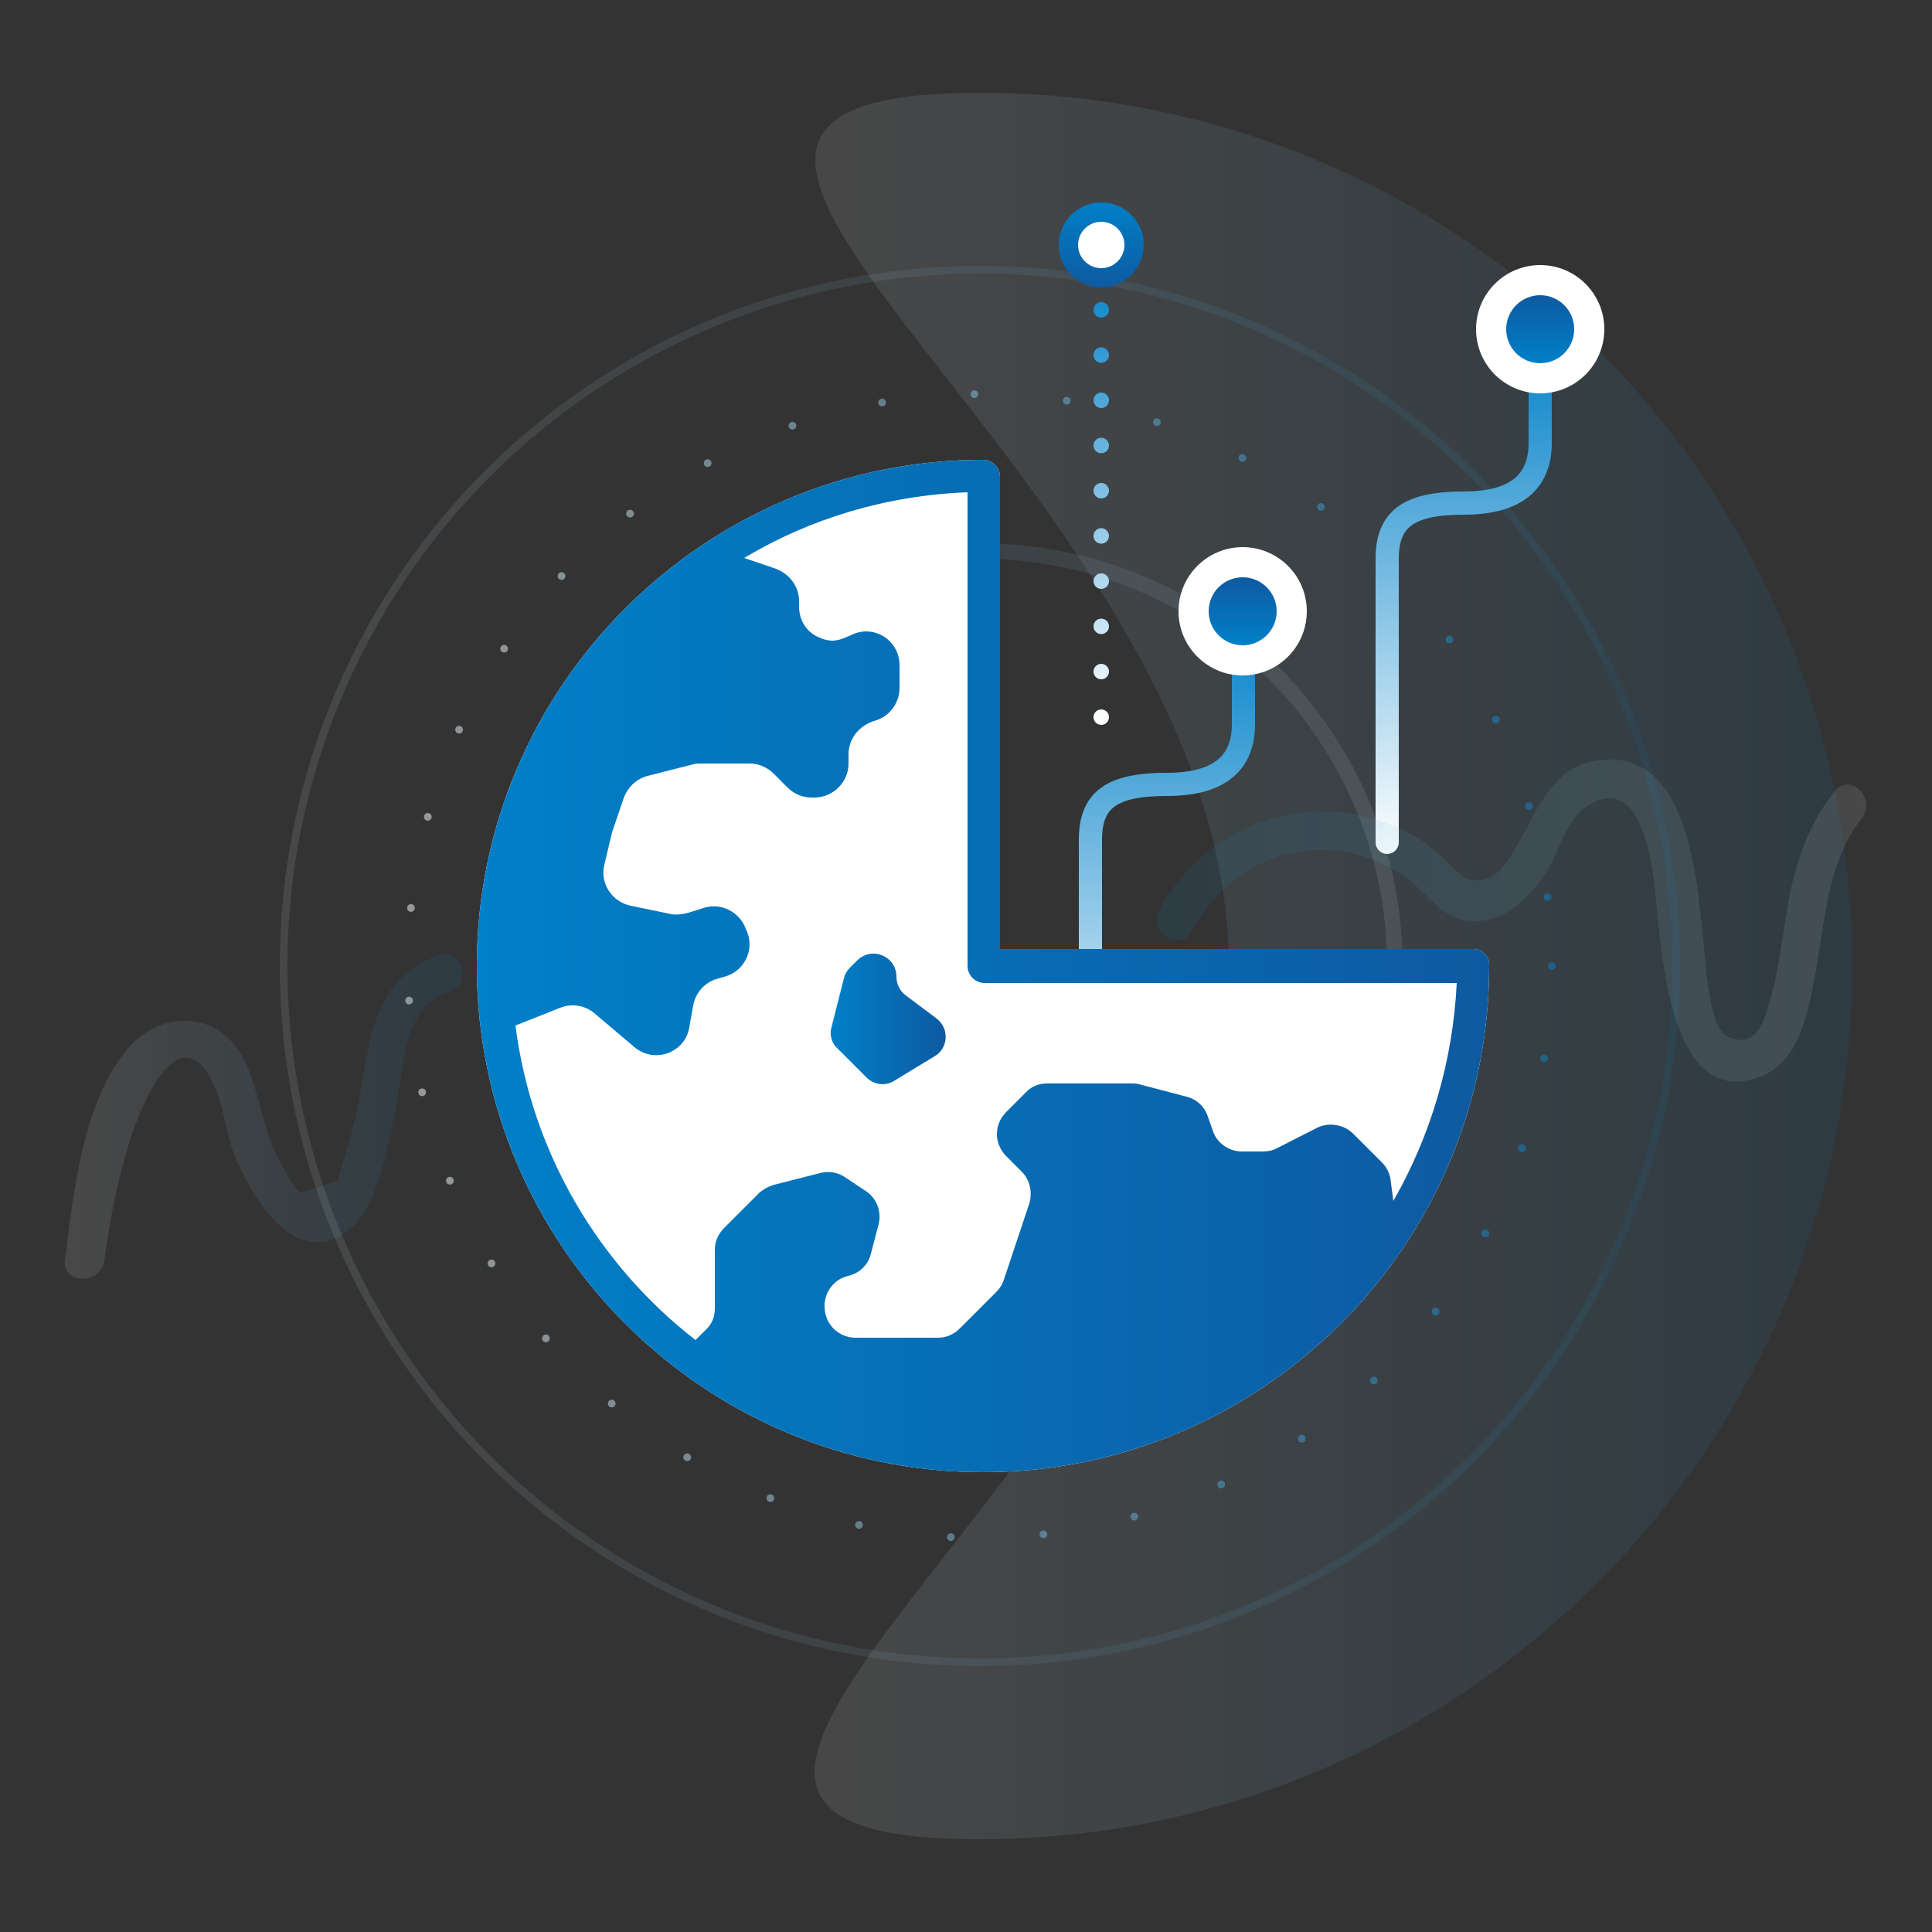 <?xml version="1.0" encoding="utf-8"?>
<!-- Generator: Adobe Illustrator 22.0.1, SVG Export Plug-In . SVG Version: 6.00 Build 0)  -->
<svg version="1.1" id="Capa_1" xmlns="http://www.w3.org/2000/svg" xmlns:xlink="http://www.w3.org/1999/xlink" x="0px" y="0px"
	 viewBox="0 0 250 250" style="enable-background:new 0 0 250 250;" xml:space="preserve">
<rect x="0" y="0" width="250" height="250" fill="#333333" stroke="none"/>
<style type="text/css">
	
		.st0{opacity:0.1;fill:none;stroke:url(#SVGID_1_);stroke-width:2;stroke-linecap:round;stroke-linejoin:round;stroke-miterlimit:10;}
	.st1{opacity:0.1;fill:none;stroke:url(#SVGID_2_);stroke-linecap:round;stroke-linejoin:round;stroke-miterlimit:10;}
	
		.st2{opacity:0.5;fill:none;stroke:url(#SVGID_3_);stroke-linecap:round;stroke-linejoin:round;stroke-miterlimit:10;stroke-dasharray:0,12;}
	.st3{fill:url(#SVGID_4_);}
	.st4{fill:none;stroke:url(#SVGID_5_);stroke-width:3;stroke-linecap:round;stroke-linejoin:round;stroke-miterlimit:10;}
	.st5{fill:#FFFFFF;}
	.st6{fill:url(#SVGID_6_);}
	.st7{fill:none;stroke:url(#SVGID_7_);stroke-width:2;stroke-linecap:round;stroke-linejoin:round;}
	.st8{fill:none;stroke:url(#SVGID_8_);stroke-width:2;stroke-linecap:round;stroke-linejoin:round;stroke-dasharray:0,5.851;}
	.st9{fill:none;stroke:url(#SVGID_9_);stroke-width:2;stroke-linecap:round;stroke-linejoin:round;}
	.st10{fill:url(#SVGID_10_);}
	.st11{fill:none;stroke:url(#SVGID_11_);stroke-width:3;stroke-linecap:round;stroke-linejoin:round;stroke-miterlimit:10;}
	.st12{fill:url(#SVGID_12_);}
	.st13{fill:url(#SVGID_13_);}
	.st14{fill:url(#SVGID_14_);}
	.st15{fill:url(#SVGID_15_);}
	.st16{fill:url(#SVGID_16_);}
</style>
<g>
	
		<linearGradient id="SVGID_1_" gradientUnits="userSpaceOnUse" x1="4215.801" y1="-324.102" x2="4325.193" y2="-324.102" gradientTransform="matrix(-1 0 0 -1 4397.255 -199.102)">
		<stop  offset="0" style="stop-color:#FFFFFF"/>
		<stop  offset="1" style="stop-color:#0080C8"/>
	</linearGradient>
	<circle class="st0" cx="126.8" cy="125" r="53.7"/>
	
		<linearGradient id="SVGID_2_" gradientUnits="userSpaceOnUse" x1="37.884" y1="123.299" x2="219.033" y2="123.299" gradientTransform="matrix(1 0 0 1 -1.701 1.701)">
		<stop  offset="0" style="stop-color:#FFFFFF"/>
		<stop  offset="1" style="stop-color:#0080C8"/>
	</linearGradient>
	<circle class="st1" cx="126.8" cy="125" r="90.1"/>
	
		<linearGradient id="SVGID_3_" gradientUnits="userSpaceOnUse" x1="53.956" y1="123.299" x2="202.961" y2="123.299" gradientTransform="matrix(1 0 0 1 -1.701 1.701)">
		<stop  offset="0" style="stop-color:#FFFFFF"/>
		<stop  offset="1" style="stop-color:#0080C8"/>
	</linearGradient>
	<circle class="st2" cx="126.8" cy="125" r="74"/>
	<linearGradient id="SVGID_4_" gradientUnits="userSpaceOnUse" x1="105.47" y1="125" x2="239.748" y2="125">
		<stop  offset="0" style="stop-color:#FFFFFF;stop-opacity:0.1"/>
		<stop  offset="1" style="stop-color:#0080C8;stop-opacity:0.1"/>
	</linearGradient>
	<path class="st3" d="M239.7,125c0,62.4-50.6,113-113,113S159,187.4,159,125S64.4,12,126.8,12S239.7,62.6,239.7,125z"/>
	<g>
		
			<linearGradient id="SVGID_5_" gradientUnits="userSpaceOnUse" x1="1029.353" y1="2409.372" x2="1096.894" y2="2409.372" gradientTransform="matrix(6.123234e-17 -1 -1 -6.123234e-17 2598.775 1139.863)">
			<stop  offset="0" style="stop-color:#FFFFFF"/>
			<stop  offset="1" style="stop-color:#0080C8"/>
		</linearGradient>
		<path class="st4" d="M179.5,109c0,0,0-31.5,0-36.7c0-5.1,2.7-7.2,9.9-7.2c7.3,0,9.9-3.2,9.9-7.8c0-7.5,0-12.9,0-12.9"/>
		<g>
			<circle class="st5" cx="199.3" cy="42.6" r="8.3"/>
			
				<linearGradient id="SVGID_6_" gradientUnits="userSpaceOnUse" x1="1092.791" y1="2399.488" x2="1101.643" y2="2399.488" gradientTransform="matrix(6.123234e-17 -1 -1 -6.123234e-17 2598.775 1139.863)">
				<stop  offset="0" style="stop-color:#0080C8"/>
				<stop  offset="1" style="stop-color:#0E5AA1"/>
			</linearGradient>
			<circle class="st6" cx="199.3" cy="42.6" r="4.4"/>
		</g>
	</g>
	<g>
		<g>
			<linearGradient id="SVGID_7_" gradientUnits="userSpaceOnUse" x1="142.458" y1="33.27" x2="142.458" y2="93.784">
				<stop  offset="0" style="stop-color:#0080C8"/>
				<stop  offset="1" style="stop-color:#FFFFFF"/>
			</linearGradient>
			<line class="st7" x1="142.5" y1="92.8" x2="142.5" y2="92.8"/>
			<linearGradient id="SVGID_8_" gradientUnits="userSpaceOnUse" x1="142.458" y1="33.27" x2="142.458" y2="93.784">
				<stop  offset="0" style="stop-color:#0080C8"/>
				<stop  offset="1" style="stop-color:#FFFFFF"/>
			</linearGradient>
			<line class="st8" x1="142.5" y1="86.9" x2="142.5" y2="37.2"/>
			<linearGradient id="SVGID_9_" gradientUnits="userSpaceOnUse" x1="142.458" y1="33.27" x2="142.458" y2="93.784">
				<stop  offset="0" style="stop-color:#0080C8"/>
				<stop  offset="1" style="stop-color:#FFFFFF"/>
			</linearGradient>
			<line class="st9" x1="142.5" y1="34.3" x2="142.5" y2="34.3"/>
		</g>
		<g>
			
				<linearGradient id="SVGID_10_" gradientUnits="userSpaceOnUse" x1="2661.07" y1="-2290.574" x2="2672.12" y2="-2290.574" gradientTransform="matrix(-6.123234e-17 1 1 6.123234e-17 2433.032 -2634.916)">
				<stop  offset="0" style="stop-color:#0080C8"/>
				<stop  offset="1" style="stop-color:#0E5AA1"/>
			</linearGradient>
			<circle class="st10" cx="142.5" cy="31.7" r="5.5"/>
			<circle class="st5" cx="142.5" cy="31.7" r="3"/>
		</g>
	</g>
	<g>
		
			<linearGradient id="SVGID_11_" gradientUnits="userSpaceOnUse" x1="1069.571" y1="2272.72" x2="1137.112" y2="2272.72" gradientTransform="matrix(6.123234e-17 -1 -1 -6.123234e-17 2423.667 1216.492)">
			<stop  offset="0" style="stop-color:#FFFFFF"/>
			<stop  offset="1" style="stop-color:#0080C8"/>
		</linearGradient>
		<path class="st11" d="M141.1,145.4c0,0,0-31.5,0-36.7s2.7-7.2,9.9-7.2c7.3,0,9.9-3.2,9.9-7.8c0-7.5,0-12.9,0-12.9"/>
		<g>
			<circle class="st5" cx="160.8" cy="79.1" r="8.3"/>
			
				<linearGradient id="SVGID_12_" gradientUnits="userSpaceOnUse" x1="1133.009" y1="2262.835" x2="1141.862" y2="2262.835" gradientTransform="matrix(6.123234e-17 -1 -1 -6.123234e-17 2423.667 1216.492)">
				<stop  offset="0" style="stop-color:#0080C8"/>
				<stop  offset="1" style="stop-color:#0E5AA1"/>
			</linearGradient>
			<circle class="st12" cx="160.8" cy="79.1" r="4.4"/>
		</g>
	</g>
	<g>
		<path class="st5" d="M190.6,122.8h-61.2V61.7c0-1.2-1-2.2-2.2-2.2c-36.1,0-65.5,29.4-65.5,65.5s29.4,65.5,65.5,65.5
			s65.5-29.4,65.5-65.5C192.8,123.8,191.8,122.8,190.6,122.8z"/>
		<g>
			<linearGradient id="SVGID_13_" gradientUnits="userSpaceOnUse" x1="107.561" y1="131.867" x2="122.352" y2="131.867">
				<stop  offset="0" style="stop-color:#0080C8"/>
				<stop  offset="1" style="stop-color:#0E5AA1"/>
			</linearGradient>
			<path class="st13" d="M121.2,131.8l-4-3c-0.8-0.6-1.2-1.5-1.2-2.4v0c0-2.7-3.2-4-5.1-2.1l-0.9,0.9c-0.4,0.4-0.7,0.9-0.8,1.4
				l-1.6,6.3c-0.3,1,0,2.1,0.8,2.8l3.7,3.7c1,1,2.5,1.2,3.7,0.4l5.1-3.1C122.7,135.7,122.9,133.1,121.2,131.8z"/>
			<linearGradient id="SVGID_14_" gradientUnits="userSpaceOnUse" x1="61.69" y1="125" x2="192.752" y2="125">
				<stop  offset="0" style="stop-color:#0080C8"/>
				<stop  offset="1" style="stop-color:#0E5AA1"/>
			</linearGradient>
			<path class="st14" d="M190.6,122.8h-61.2V61.7c0-1.2-1-2.2-2.2-2.2c-36.1,0-65.5,29.4-65.5,65.5c0,36.1,29.4,65.5,65.5,65.5
				s65.5-29.4,65.5-65.5C192.8,123.8,191.8,122.8,190.6,122.8z M180.3,155.4l-0.4-3c-0.2-0.8-0.5-1.4-1.1-2l-3.7-3.7
				c-1.2-1.2-3.1-1.5-4.6-0.8l-5.3,2.7c-0.6,0.3-1.2,0.4-1.8,0.4h-2.7c-1.7,0-3.3-1.1-3.8-2.8l-0.6-1.7c-0.4-1.3-1.5-2.3-2.8-2.6
				l-6.1-1.6c-0.3-0.1-0.7-0.1-1-0.1h-10.9c-1.1,0-2.1,0.4-2.8,1.2l-2.5,2.5c-1.6,1.6-1.6,4.1,0,5.7l2,2c1.1,1.1,1.4,2.7,1,4.1
				l-3.3,9.9c-0.2,0.6-0.5,1.1-1,1.6l-4.7,4.7c-0.8,0.8-1.8,1.2-2.8,1.2h-10.7c-1.7,0-3.3-1.1-3.8-2.8c-0.7-2.1,0.4-4.4,2.5-5.1
				l0.7-0.2c1.3-0.4,2.3-1.5,2.6-2.8l1-3.8c0.4-1.7-0.3-3.4-1.7-4.3l-2.7-1.8c-0.9-0.6-2.1-0.8-3.2-0.5l-5.9,1.5
				c-0.7,0.2-1.3,0.5-1.9,1l-4.6,4.6c-0.8,0.8-1.2,1.8-1.2,2.8v7.6c0,1.1-0.4,2.1-1.2,2.8l-1.3,1.3c-12.5-9.7-21.2-24.2-23.3-40.7
				l5.8-2.3c1.5-0.6,3.2-0.3,4.4,0.7l5.2,4.4c2.6,2.2,6.6,0.7,7.1-2.6l0.5-2.8c0.3-1.7,1.6-3.1,3.3-3.5l0.7-0.2
				c2.7-0.7,4.1-3.7,2.8-6.2l-0.2-0.5c-1-1.9-3.2-2.9-5.3-2.2l-1.9,0.6c-0.7,0.2-1.5,0.3-2.2,0.2l-5.3-1.1c-2.4-0.5-4-2.9-3.4-5.3
				l1-4.2c0-0.1,0.1-0.2,0.1-0.3l1.4-4.1c0.5-1.4,1.6-2.5,3.1-2.9l5.9-1.5c0.3-0.1,0.7-0.1,1.1-0.1H97c1.2,0,2.3,0.5,3.1,1.3
				l1.8,1.8c0.8,0.8,1.9,1.3,3.1,1.3h0.4c2.4,0,4.4-2,4.4-4.4v-1.2c0-1.9,1.2-3.5,3-4.2l0.6-0.2c1.8-0.6,3-2.3,3-4.2v-2.9
				c0-3.3-3.4-5.4-6.3-3.9l-0.5,0.2c-0.6,0.3-1.3,0.5-1.9,0.5s-1.3-0.2-1.9-0.5c-1.5-0.7-2.4-2.2-2.4-3.9v-0.7c0-1.9-1.2-3.5-3-4.2
				l-4.1-1.4c8.5-5.1,18.4-8.1,28.9-8.5V125c0,1.2,1,2.2,2.2,2.2h61.1C188,137.4,185.1,147,180.3,155.4z"/>
		</g>
	</g>
	<g>
		<linearGradient id="SVGID_15_" gradientUnits="userSpaceOnUse" x1="10.48" y1="144.453" x2="57.613" y2="144.453">
			<stop  offset="0" style="stop-color:#FFFFFF;stop-opacity:0.1"/>
			<stop  offset="1" style="stop-color:#0080C8;stop-opacity:0.1"/>
		</linearGradient>
		<path class="st15" d="M13.5,163.1c0.7-5.2,1.7-10.4,3.3-15.5c1.2-3.9,6.2-16.6,10.7-7.6c1.6,3.2,1.7,7.1,3.2,10.4
			c1.4,3,3.4,6.5,6,8.6c5,4.1,10,0.3,11.8-4.9c1.5-4.2,2.4-8.6,3.1-13c0.8-4.7,1.1-11,6.5-12.7c3-1,1.7-5.8-1.3-4.8
			c-8.8,2.9-9,11.8-10.5,19.5c-0.5,2.5-1.2,4.9-1.9,7.3c-0.2,0.8-0.5,1.6-0.7,2.4c-1.6,0.5-3.1,1-4.7,1.5c-0.8-0.2-2.1-2.7-2.5-3.5
			c-2.6-4.3-2.7-9.2-4.9-13.6c-3-6.2-10.3-6.8-14.9-1.7c-6,6.8-7.2,19-8.3,27.6C8.1,166.3,13.1,166.2,13.5,163.1L13.5,163.1z"/>
	</g>
	<g>
		<linearGradient id="SVGID_16_" gradientUnits="userSpaceOnUse" x1="151.71" y1="119.151" x2="239.578" y2="119.151">
			<stop  offset="0" style="stop-color:#008BCF;stop-opacity:0.1"/>
			<stop  offset="1" style="stop-color:#FFFFFF;stop-opacity:0.1"/>
		</linearGradient>
		<path class="st16" d="M154.3,120.4c3.5-6.6,10.3-10.9,17.9-10.4c3.9,0.3,7.7,1.8,10.7,4.3c2,1.7,3.4,3.9,6,4.6
			c4.8,1.4,9.1-2.5,11.4-6.4c1.5-2.5,2.4-6.5,5.1-8.2c6.1-4,7.9,4.8,8.5,8.8c1,6.5,1.1,31.5,14.2,26.1c4.8-2,6-8.7,6.8-13.2
			c1.3-6.9,1.5-14.4,6-20.1c2-2.5-1.5-6.1-3.5-3.5c-3.8,4.8-5.4,10.2-6.3,16.3c-0.6,3.5-1,7.1-2,10.5c-0.6,2.1-1.5,6.5-5.2,5.1
			c-1.9-0.7-2.4-3.9-2.7-5.7c-1.6-8.3-0.4-32.3-14.6-30.2c-5.5,0.8-7.5,6-9.9,10.3c-0.9,1.6-2.1,4-3.9,4.8c-3.3,1.5-4.6-1.2-6.4-2.8
			c-2.2-2-4.8-3.5-7.6-4.4c-11.1-3.9-23.4,1.2-28.9,11.6C148.5,120.8,152.8,123.3,154.3,120.4L154.3,120.4z"/>
	</g>
</g>
</svg>
